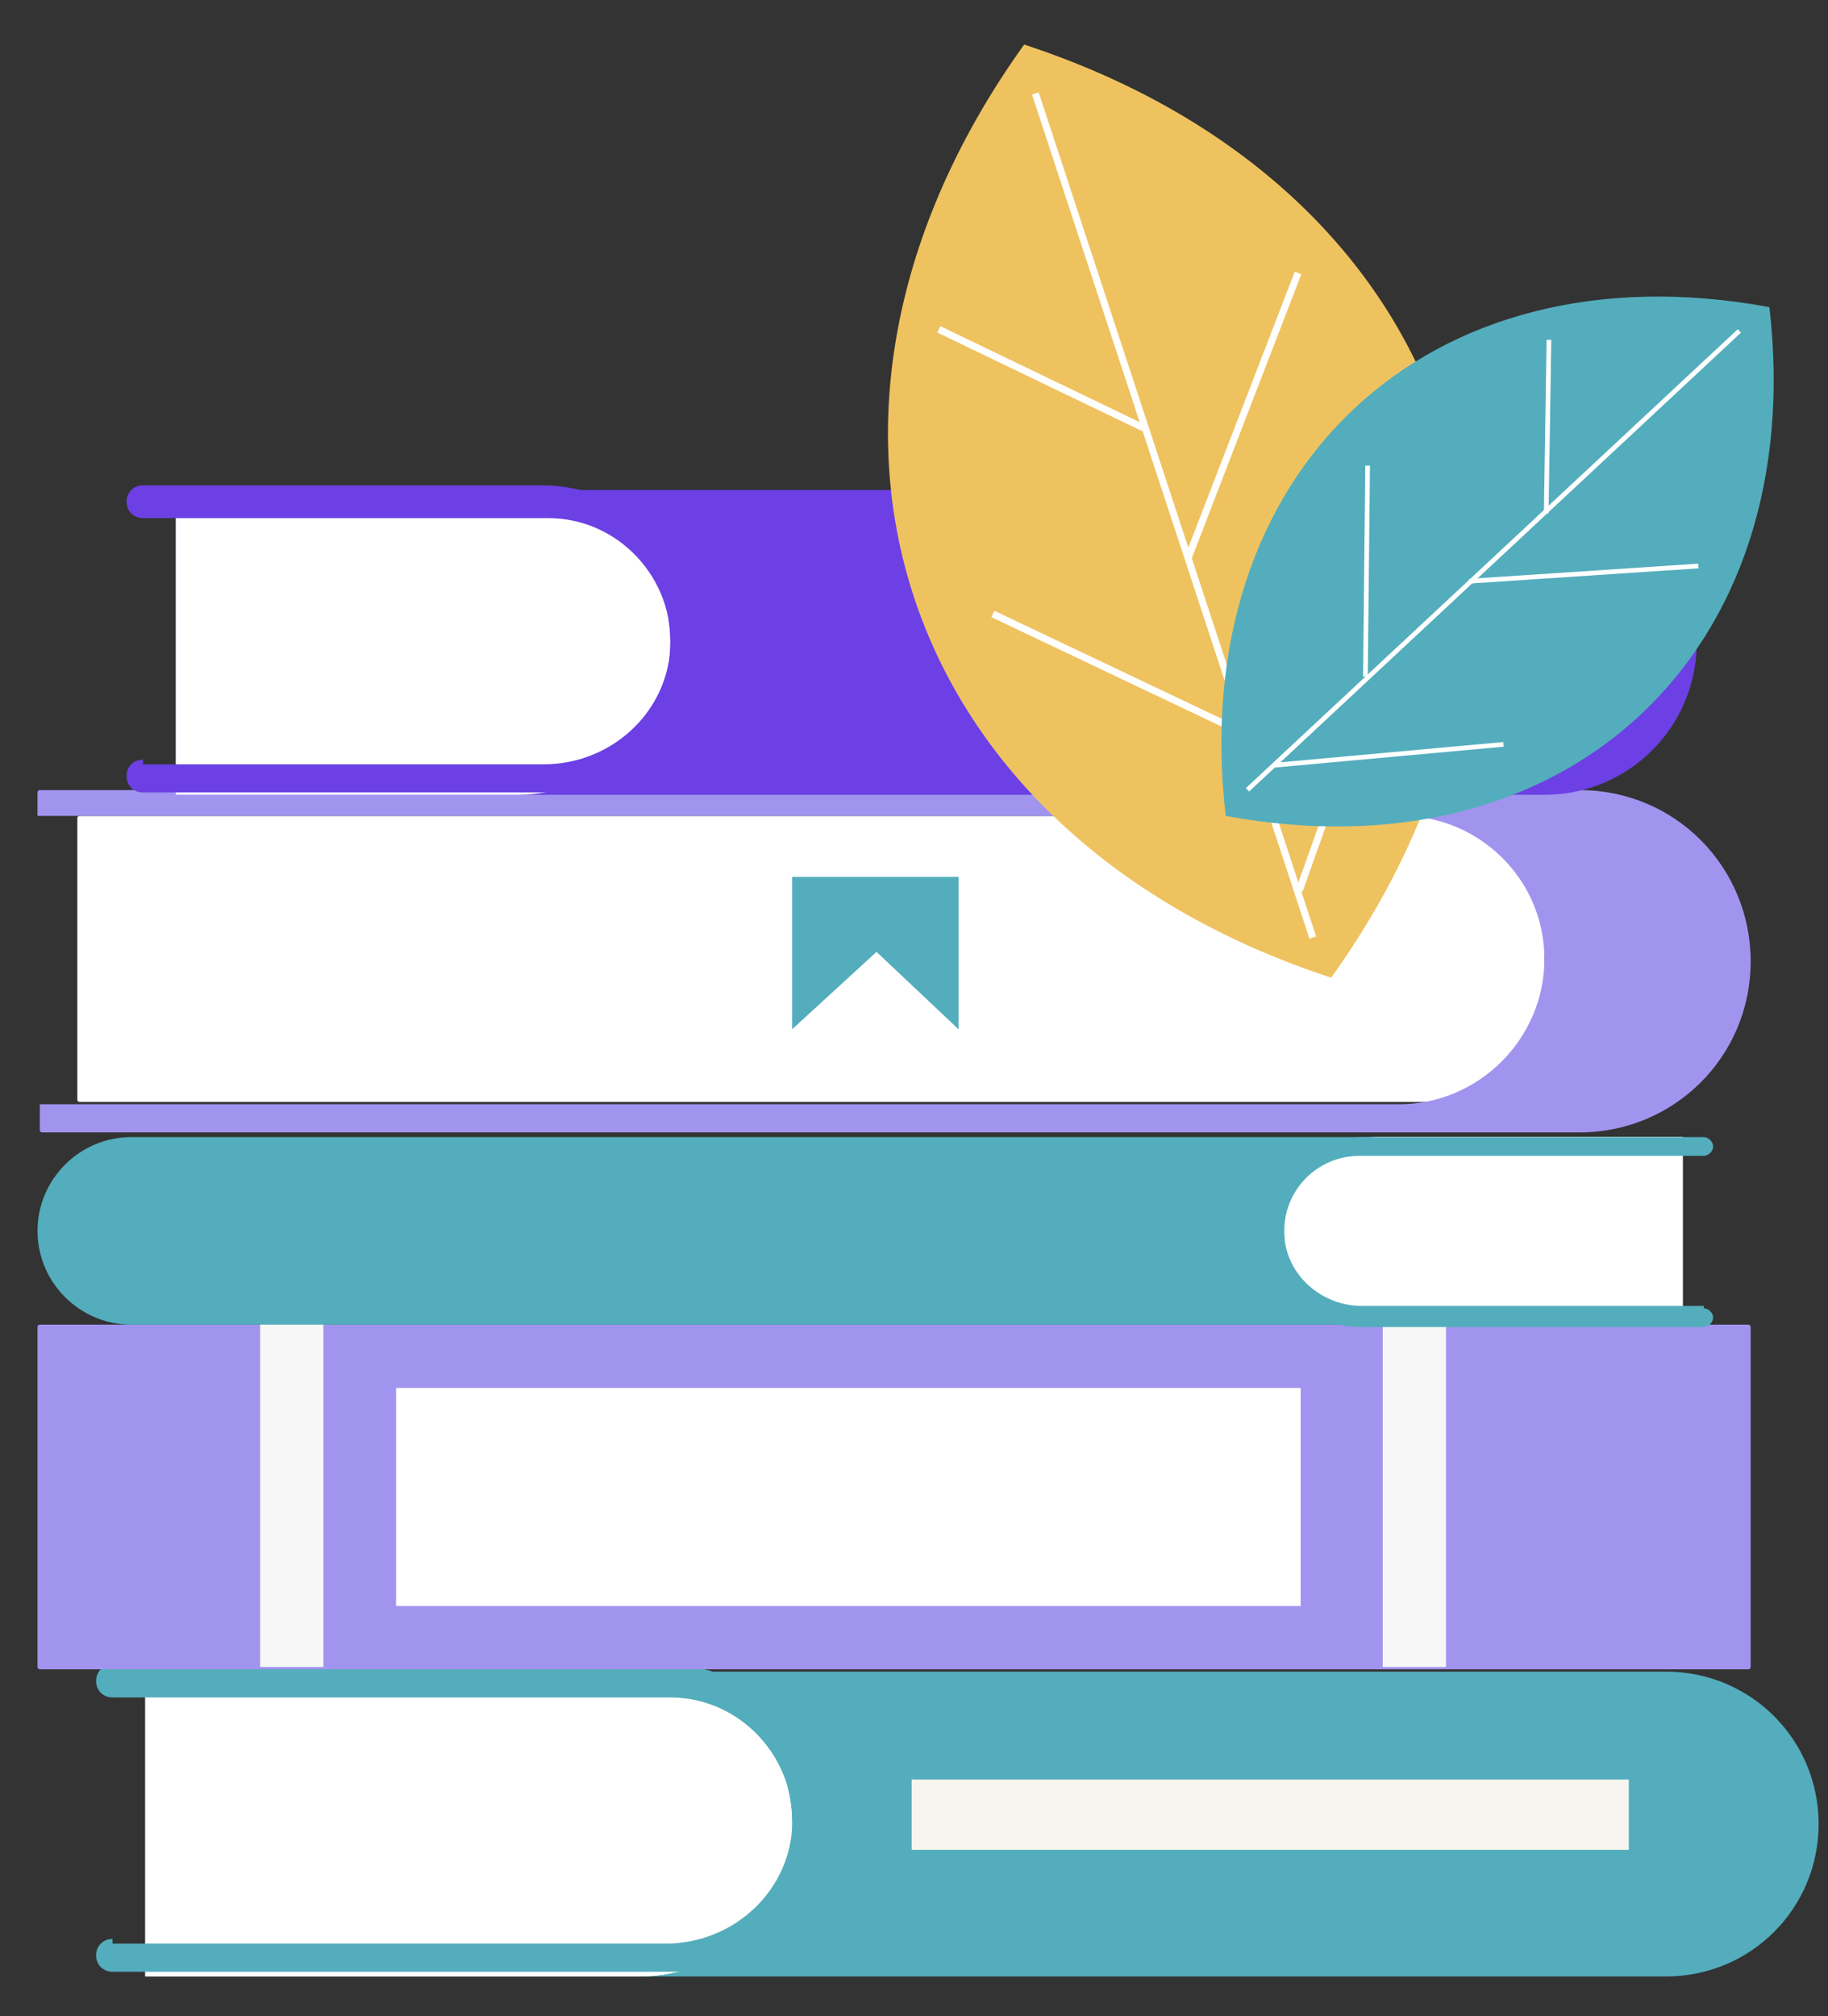 <?xml version="1.0" encoding="UTF-8"?>
<svg xmlns="http://www.w3.org/2000/svg" version="1.1" viewBox="0 0 78 86">
  <rect x="0" y="0" width="78" height="86" fill="#333333" stroke="none"/>
  <defs>
    <style>
      .cls-1 {
        fill: #6c40e4;
      }

      .cls-2 {
        fill: #53adbc;
      }

      .cls-3 {
        fill: #fff;
      }

      .cls-4 {
        fill: #efc260;
      }

      .cls-5 {
        fill: #a194ef;
      }

      .cls-6 {
        fill: #f7f7f7;
      }

      .cls-7 {
        fill: #f7f5ef;
      }
    </style>
  </defs>
  <!-- Generator: Adobe Illustrator 28.7.1, SVG Export Plug-In . SVG Version: 1.2.0 Build 142)  -->
  <g>
    <g id="_圖層_2">
      <g>
        <g>
          <path class="cls-2" d="M6.2,71.2v13.1h64.9c3.6,0,6.5-2.9,6.5-6.5h0c0-3.6-2.9-6.5-6.5-6.5H6.2Z"/>
          <path class="cls-3" d="M6.2,71.2v13.1h21.1c3.6,0,6.5-2.9,6.5-6.5h0c0-3.6-2.9-6.5-6.5-6.5H6.2Z"/>
          <path class="cls-3" d="M6.2,71.2v13.1h21.1c3.6,0,6.5-2.9,6.5-6.5h0c0-3.6-2.9-6.5-6.5-6.5H6.2Z"/>
          <path class="cls-2" d="M4.8,82.9h23.6c2.8,0,5.2-2.1,5.4-4.9.2-3-2.2-5.6-5.2-5.6H4.8c-.4,0-.7-.3-.7-.7h0c0-.4.3-.7.7-.7h23.6c3.5,0,6.5,2.6,6.7,6.1.2,3.8-2.8,7-6.5,7H4.8c-.4,0-.7-.3-.7-.7h0c0-.4.3-.7.7-.7Z"/>
          <rect class="cls-7" x="38.8" y="75.9" width="30.6" height="3" transform="translate(108.3 154.8) rotate(180)"/>
        </g>
        <g>
          <rect class="cls-5" x="1.6" y="56.5" width="73.1" height="14.7" rx=".1" ry=".1"/>
          <rect class="cls-6" x="58.9" y="56.5" width="2.7" height="14.7" transform="translate(120.6 127.6) rotate(180)"/>
          <rect class="cls-6" x="11.1" y="56.5" width="2.7" height="14.7" transform="translate(24.9 127.6) rotate(180)"/>
          <rect class="cls-3" x="16.9" y="59.2" width="38.6" height="9.3" transform="translate(72.4 127.7) rotate(180)"/>
        </g>
        <g>
          <path class="cls-2" d="M71.8,48.4v8.1H5.6c-2.2,0-4-1.8-4-4h0c0-2.2,1.8-4,4-4h66.2Z"/>
          <path class="cls-3" d="M71.8,48.4v8.1h-13c-2.2,0-4-1.8-4-4h0c0-2.2,1.8-4,4-4h13Z"/>
          <path class="cls-3" d="M71.8,48.4v8.1h-13c-2.2,0-4-1.8-4-4h0c0-2.2,1.8-4,4-4h13Z"/>
          <path class="cls-2" d="M72.7,55.7h-14.6c-1.7,0-3.2-1.3-3.3-3-.1-1.9,1.4-3.4,3.2-3.4h14.7c.2,0,.4-.2.4-.4h0c0-.2-.2-.4-.4-.4h-14.5c-2.1,0-4,1.6-4.2,3.8-.2,2.3,1.7,4.3,4,4.3h14.7c.2,0,.4-.2.4-.4h0c0-.2-.2-.4-.4-.4Z"/>
        </g>
        <g>
          <path class="cls-3" d="M3.4,34.8h62.4c0,0,.1,0,.1.1v12c0,0,0,.1-.1.1H3.4c0,0-.1,0-.1-.1v-12c0,0,0-.1.1-.1Z"/>
          <polygon class="cls-2" points="33.8 43.9 37.4 40.6 40.9 43.9 40.9 37.4 33.8 37.4 33.8 43.9"/>
          <path class="cls-5" d="M59.7,47.1c3.4,0,6.2-2.8,6.2-6.2h0c0-3.4-2.8-6.1-6.1-6.1H1.6v-1c0,0,0-.1.1-.1h65.7c4.1,0,7.3,3.3,7.3,7.3h0c0,4.1-3.3,7.3-7.3,7.3H1.8c0,0-.1,0-.1-.1v-1.1h58.1Z"/>
        </g>
        <g>
          <path class="cls-1" d="M7.5,20.8v13.1h58.4c3.6,0,6.5-2.9,6.5-6.5h0c0-3.6-2.9-6.5-6.5-6.5H7.5Z"/>
          <path class="cls-3" d="M7.5,20.8v13.1h14.6c3.6,0,6.5-2.9,6.5-6.5h0c0-3.6-2.9-6.5-6.5-6.5H7.5Z"/>
          <path class="cls-1" d="M6.1,32.6h17.1c2.8,0,5.2-2.1,5.4-4.9.2-3-2.2-5.6-5.2-5.6H6.1c-.4,0-.7-.3-.7-.7h0c0-.4.3-.7.7-.7h17c3.5,0,6.5,2.6,6.7,6.1.2,3.8-2.8,7-6.5,7H6.1c-.4,0-.7-.3-.7-.7h0c0-.4.3-.7.7-.7Z"/>
        </g>
      </g>
      <g>
        <g>
          <path class="cls-4" d="M43.7,1.9h0c18.6,6.1,24.5,23.9,13.1,39.8h0c-18.6-6.1-24.5-23.9-13.1-39.8Z"/>
          <rect class="cls-3" x="50" y="3" width=".3" height="37.9" transform="translate(-4.4 16.8) rotate(-18.2)"/>
          <rect class="cls-3" x="44.3" y="11.3" width=".3" height="9.7" transform="translate(10.6 49.2) rotate(-64.3)"/>
          <rect class="cls-3" x="46.5" y="17.5" width="13" height=".3" transform="translate(17.5 60.8) rotate(-68.9)"/>
          <rect class="cls-3" x="51.1" y="31.8" width="12.9" height=".3" transform="translate(8.2 75.4) rotate(-70.4)"/>
          <rect class="cls-3" x="47.6" y="22.9" width=".3" height="11.9" transform="translate(1.2 59.5) rotate(-64.6)"/>
        </g>
        <g>
          <path class="cls-2" d="M75.5,13.1h0c1.7,14.7-8.6,24.4-23.2,21.7h0c-1.7-14.7,8.6-24.4,23.2-21.7Z"/>
          <rect class="cls-3" x="49.4" y="23.8" width="28.7" height=".2" transform="translate(.8 49.9) rotate(-43)"/>
          <rect class="cls-3" x="62.3" y="18.1" width="7.4" height=".2" transform="translate(46.8 83.9) rotate(-89.1)"/>
          <rect class="cls-3" x="62.7" y="24.4" width="9.8" height=".2" transform="translate(-1.5 4.5) rotate(-3.8)"/>
          <rect class="cls-3" x="54.4" y="32.1" width="9.8" height=".2" transform="translate(-2.7 5.5) rotate(-5.2)"/>
          <rect class="cls-3" x="53.8" y="24.3" width="9" height=".2" transform="translate(33.3 82.4) rotate(-89.4)"/>
        </g>
      </g>
    </g>
  </g>
</svg>
